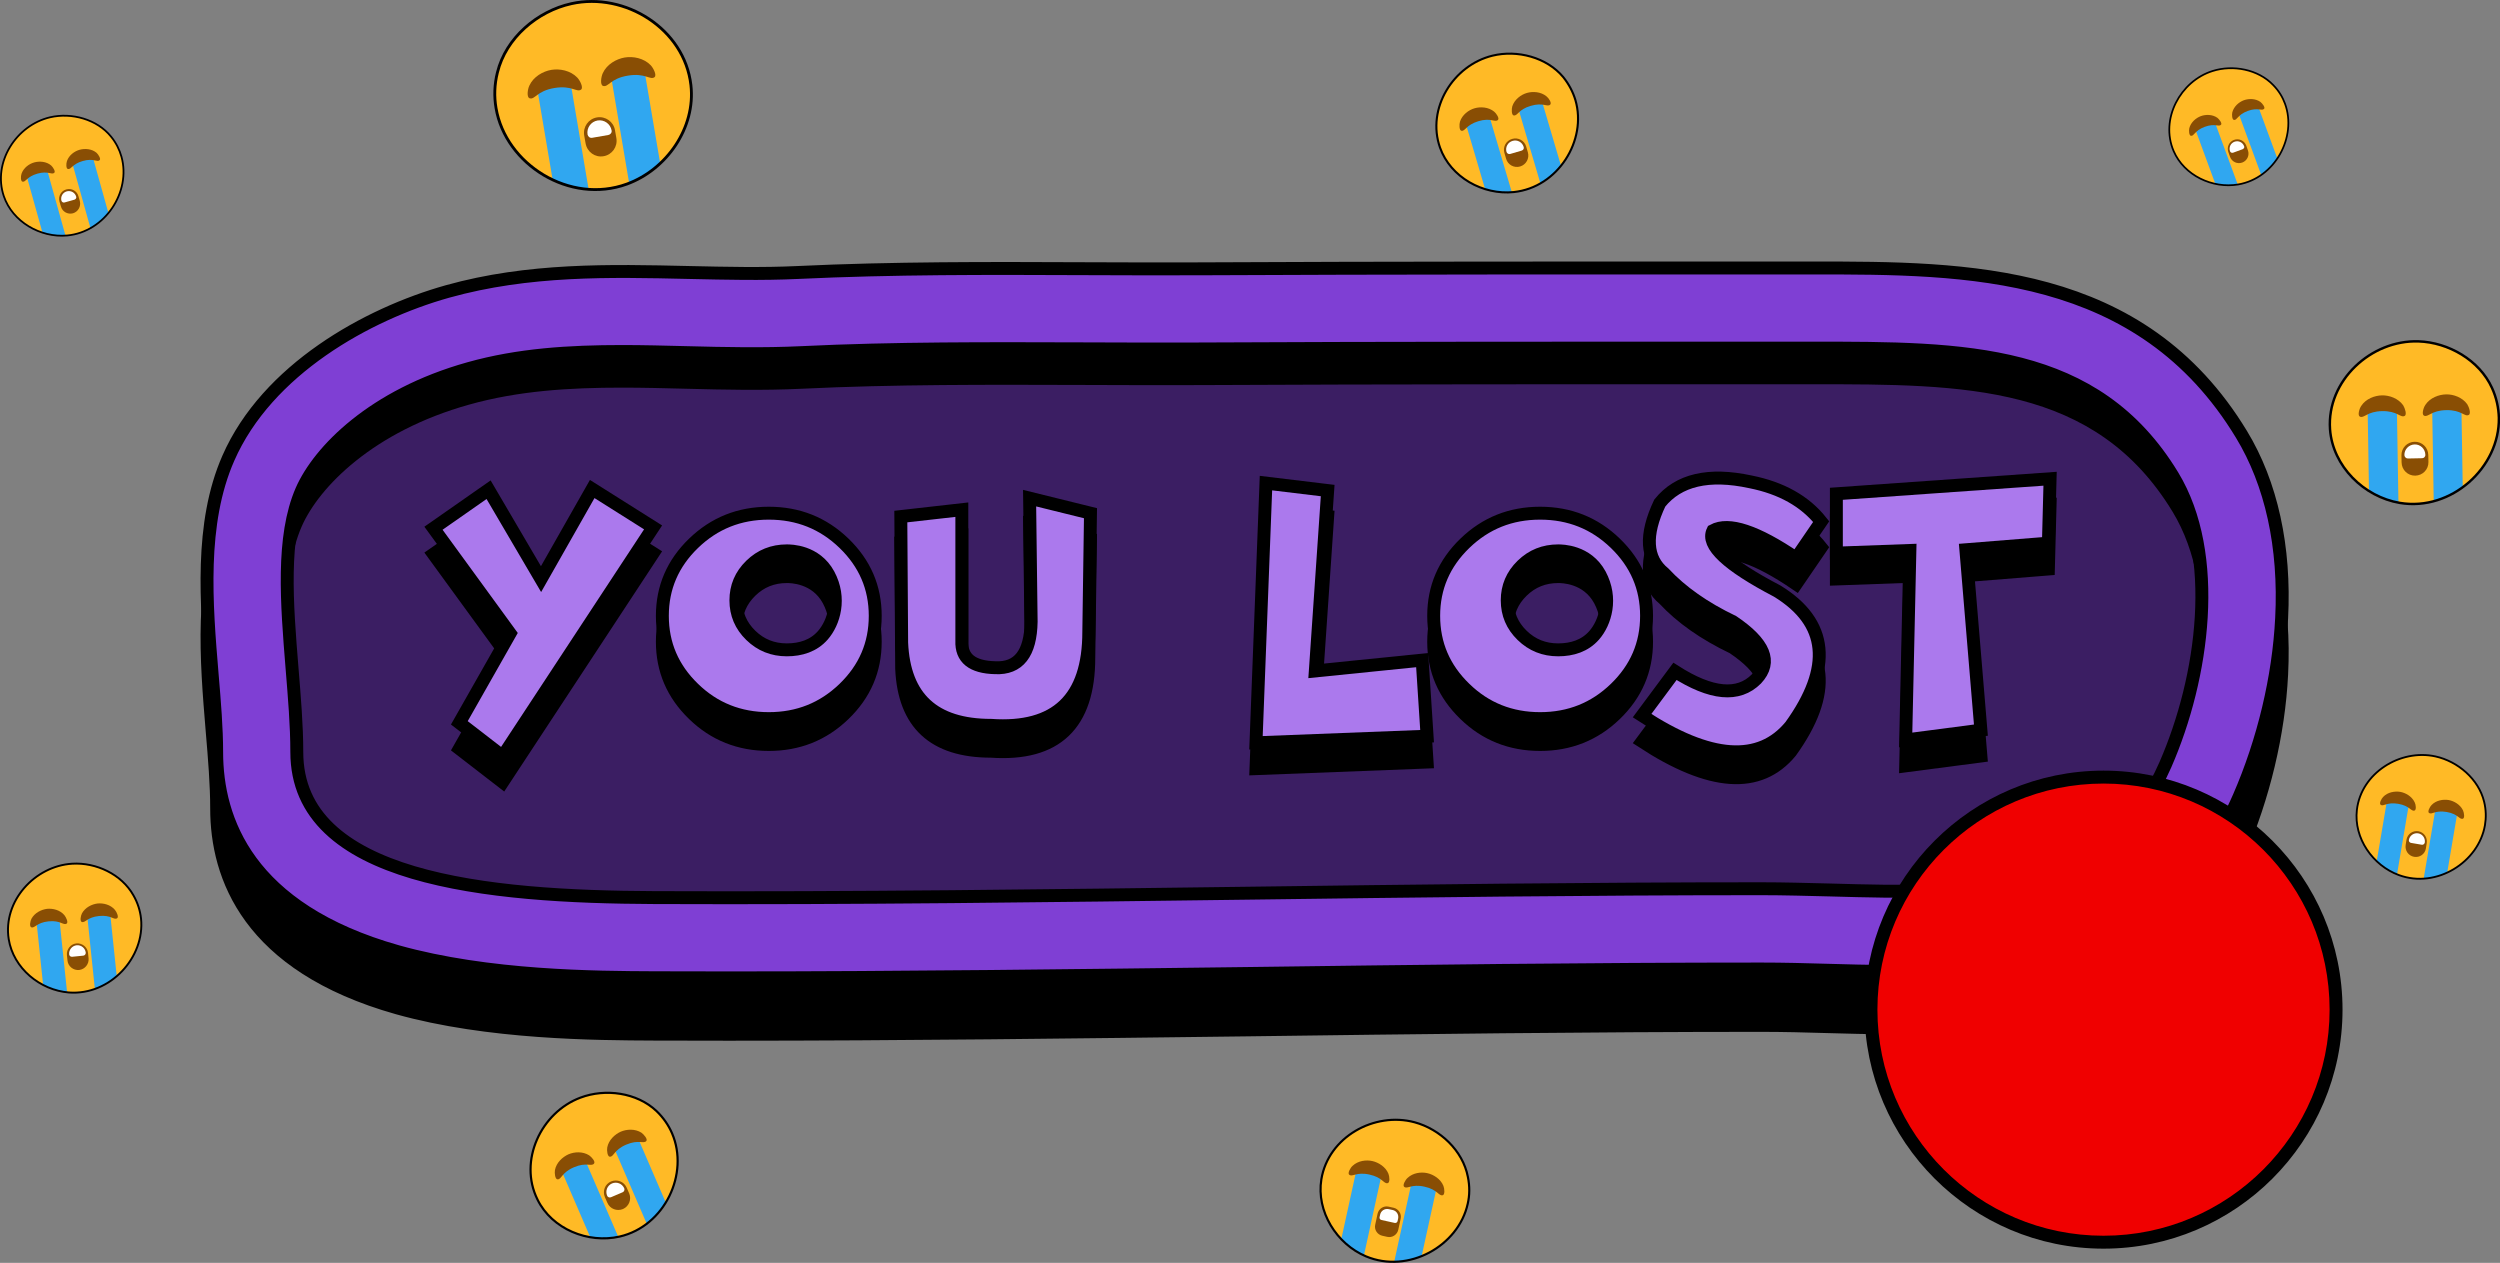 <?xml version="1.0" encoding="utf-8"?>
<!-- Generator: Adobe Illustrator 28.0.0, SVG Export Plug-In . SVG Version: 6.00 Build 0)  -->
<svg version="1.1" id="Layer_1" xmlns="http://www.w3.org/2000/svg" xmlns:xlink="http://www.w3.org/1999/xlink" x="0px" y="0px"
	 viewBox="0 0 1778.1 898.2" style="enable-background:new 0 0 1778.1 898.2;" xml:space="preserve">
<rect x="0" y="0" width="1778.1" height="898.2" fill="#808080" stroke="none"/>
<style type="text/css">
	.st0{stroke:#000000;stroke-width:9.189;stroke-miterlimit:10;}
	.st1{fill:#3B1E63;}
	.st2{fill:#AB79ED;stroke:#000000;stroke-width:9.189;stroke-miterlimit:10;}
	.st3{fill:#7F3FD4;stroke:#000000;stroke-width:9.189;stroke-miterlimit:10;}
	.st4{fill:#FFBA26;}
	.st5{fill:#894E04;}
	.st6{fill:#FFFFFF;}
	.st7{clip-path:url(#SVGID_00000116958301910251382930000015880166854841721532_);}
	.st8{fill:#30A7F0;}
	.st9{fill:none;stroke:#000000;stroke-width:1.333;stroke-miterlimit:10;}
	.st10{clip-path:url(#SVGID_00000003087098687389600830000005597485992099202177_);}
	.st11{fill:none;stroke:#000000;stroke-width:2.027;stroke-miterlimit:10;}
	.st12{clip-path:url(#SVGID_00000160906812917029803630000012353119653825832623_);}
	.st13{fill:none;stroke:#000000;stroke-width:1.483;stroke-miterlimit:10;}
	.st14{clip-path:url(#SVGID_00000054961820626838293580000001962230221267757454_);}
	.st15{fill:none;stroke:#000000;stroke-width:1.249;stroke-miterlimit:10;}
	.st16{clip-path:url(#SVGID_00000019653124064060420130000013194302657739616134_);}
	.st17{fill:none;stroke:#000000;stroke-width:1.532;stroke-miterlimit:10;}
	.st18{clip-path:url(#SVGID_00000171703149411527309040000015782802300204050354_);}
	.st19{fill:none;stroke:#000000;stroke-width:1.55;stroke-miterlimit:10;}
	.st20{clip-path:url(#SVGID_00000060740585618852434870000002459294574392763827_);}
	.st21{fill:none;stroke:#000000;stroke-width:1.747;stroke-miterlimit:10;}
	.st22{clip-path:url(#SVGID_00000068657776482142475570000005283001172013578642_);}
	.st23{fill:none;stroke:#000000;stroke-width:1.383;stroke-miterlimit:10;}
	.st24{clip-path:url(#SVGID_00000112623915371418666470000011949352176720317844_);}
	.st25{fill:none;stroke:#000000;stroke-width:1.282;stroke-miterlimit:10;}
	.st26{fill:#F00000;}
</style>
<g>
	<g>
		<g>
			<path class="st0" d="M518.3,735.6c-17.8,0-35.5,0-53.2-0.1c-41.2-0.2-117.9-0.5-182.4-18.6c-106.3-30-128.6-93.7-128.6-141.8
				c0-16.7-1.5-35.4-3.2-55.2c-4.2-50.4-8.9-107.5,11.5-153.9C190,303,261,263.5,318.3,247.4c57.6-16.1,115.5-14.8,171.5-13.5
				c26.9,0.6,52.3,1.2,77.7,0c67.5-3.2,136.1-3,202.5-2.7c26.8,0.1,54.6,0.2,81.8,0.1c137.9-0.7,278-0.6,413.6-0.6h24.4
				c109.1,0,232.7,0.1,304.4,118.3c21.3,35,31.2,80.2,28.6,130.7c-2.1,42.1-12.9,87.3-30.3,127.2c-25.6,58.7-68.3,95.4-130.4,112.4
				l0,0c-51.1,14-107.2,12.4-161.5,10.9c-16.7-0.5-32.4-0.9-47.9-0.9c-122.1,0-246,1.6-365.9,3.2C766.2,734,642,735.6,518.3,735.6z
				 M442.5,290.1c-37.5,0-73.7,2.2-108.9,12.1c-68.2,19.1-106.7,58.6-119,86.6c-14.5,33.2-10.6,80.6-6.9,126.4
				c1.7,21,3.4,40.8,3.4,59.8c0,90.8,135.9,103,254.2,103.5c140.6,0.6,283-1.3,420.6-3.1c120.1-1.6,244.2-3.2,366.7-3.2
				c16.3,0,33.2,0.5,49.5,0.9c50.1,1.4,102,2.8,144.9-8.9c45-12.3,74.6-37.8,93.1-80.2c27.1-62,39.2-149.5,5.2-205.5
				c-55.1-90.8-148.1-90.8-255.7-90.8h-24.4c-135.5,0-275.6-0.1-413.3,0.6c-27.4,0.1-55.3,0-82.2-0.1c-65.7-0.2-133.6-0.5-199.6,2.7
				c-27.4,1.3-55,0.7-81.7,0C472.9,290.5,457.6,290.1,442.5,290.1z"/>
		</g>
		<g>
			<path d="M442.5,250c-37.5,0-73.7,2.2-108.9,12.1c-68.2,19.1-106.7,58.6-119,86.6c-14.5,33.2-10.6,80.6-6.9,126.4
				c1.7,21,3.4,40.8,3.4,59.8c0,90.8,135.9,103,254.2,103.5c140.6,0.6,283-1.3,420.6-3.1c120.1-1.6,244.2-3.2,366.7-3.2
				c16.3,0,33.2,0.5,49.5,0.9c50.1,1.4,102,2.8,144.9-8.9c45-12.3,74.6-37.8,93.1-80.2c27.1-62,39.2-149.5,5.2-205.5
				c-55.1-90.8-148.1-90.8-255.7-90.8h-24.4c-135.5,0-275.6-0.1-413.3,0.6c-27.4,0.1-55.3,0-82.2-0.1c-65.7-0.2-133.6-0.5-199.6,2.7
				c-27.4,1.3-55,0.7-81.7,0C472.9,250.4,457.6,250,442.5,250z"/>
		</g>
		<g>
			<path class="st1" d="M442.5,275.7c-37.5,0-73.7,2.2-108.9,12.1c-68.2,19.1-106.7,58.6-119,86.6c-14.5,33.2-10.6,80.6-6.9,126.4
				c1.7,21,3.4,40.8,3.4,59.8c0,90.8,135.9,103,254.2,103.5c140.6,0.6,283-1.3,420.6-3.1c120.1-1.6,244.2-3.2,366.7-3.2
				c16.3,0,33.2,0.5,49.5,0.9c50.1,1.4,102,2.8,144.9-8.9c45-12.3,74.6-37.8,93.1-80.2c27.1-62,39.2-149.5,5.2-205.5
				c-55.1-90.8-148.1-90.8-255.7-90.8h-24.4c-135.5,0-275.6-0.1-413.3,0.6c-27.4,0.1-55.3,0-82.2-0.1c-65.7-0.2-133.6-0.5-199.6,2.7
				c-27.4,1.3-55,0.7-81.7,0C472.9,276.1,457.6,275.7,442.5,275.7z"/>
		</g>
		<g>
			<path class="st0" d="M357.5,556.3l-30.8-23.8l36.1-63.6l-54.5-74.8l39.2-27.4l37.3,63.6l36.4-64.1l43.3,27.3L357.5,556.3z"/>
			<path class="st0" d="M600.3,404.8c14.8,14.3,22.2,31.5,22.2,51.6c0,20.2-7.4,37.4-22.2,51.7s-32.6,21.4-53.5,21.4
				s-38.8-7.1-53.5-21.4c-14.8-14.3-22.2-31.5-22.2-51.7c0-20.1,7.4-37.3,22.2-51.6c14.8-14.3,32.6-21.4,53.5-21.4
				S585.5,390.5,600.3,404.8z M559.6,410.1c-10,0-18.5,3.4-25.6,10.3s-10.6,15.2-10.6,24.9c0,9.7,3.5,18,10.6,24.9
				s15.6,10.3,25.6,10.3s19.1-2.9,25.6-10.3c8-9.1,13.2-26.4,4.1-43.3C580.2,410.1,562.3,410.1,559.6,410.1z"/>
			<path class="st0" d="M1148.9,404.8c14.8,14.3,22.2,31.5,22.2,51.6c0,20.2-7.4,37.4-22.2,51.7c-14.8,14.3-32.6,21.4-53.5,21.4
				s-38.8-7.1-53.5-21.4c-14.8-14.3-22.2-31.5-22.2-51.7c0-20.1,7.4-37.3,22.2-51.6c14.8-14.3,32.6-21.4,53.5-21.4
				S1134.1,390.5,1148.9,404.8z M1108.2,410.1c-10,0-18.5,3.4-25.6,10.3s-10.6,15.2-10.6,24.9c0,9.7,3.5,18,10.6,24.9
				s15.6,10.3,25.6,10.3s19.1-2.9,25.6-10.3c8-9.1,13.2-26.4,4.1-43.3C1128.8,410.1,1110.8,410.1,1108.2,410.1z"/>
			<path class="st0" d="M640.7,385.8l43.4-4.9v93.3c-0.5,12.4,7.4,18.7,23.7,19.1c16.7,0.8,25.2-10.1,25.6-32.7l-1.1-87.9l43.3,10.7
				l-1.2,84.4c0,47.5-23.2,69.7-69.5,66.5c-40.7,0-61.9-19.6-63.6-58.8L640.7,385.8z"/>
			<path class="st0" d="M900.4,362l43.9,5.3l-8.8,128.3l76-7.7l3.5,54.1l-121.7,4.7L900.4,362z"/>
			<path class="st0" d="M1167.9,527.4l23.4-31.5c25.8,16.5,45.1,18.3,57.9,5.4c11.4-12.1,5.8-25.6-16.6-40.7
				c-20.5-9.8-36.8-21.3-49.1-34.5c-12.8-10.5-13.8-27.1-3-49.9c13.3-16.5,34.8-21.5,64.5-15.1c22,4.4,38.8,13.8,50.3,28.3l-17.8,26
				c-28.2-19.2-48-25.7-59.2-19.6c-5,10.2,10.3,24.5,45.7,43c36.4,22.3,39.6,54.2,9.6,95.9C1251.5,561.5,1216.3,559.1,1167.9,527.4z
				"/>
			<path class="st0" d="M1306.1,411.8v-42.2l152-10.7l-1.2,45.8l-58.7,4.7l10.7,128.3l-53.5,7l3-134.8L1306.1,411.8z"/>
		</g>
		<g>
			<path class="st2" d="M357.5,537.9l-30.8-23.8l36.1-63.6l-54.5-74.8l39.2-27.4l37.3,63.6l36.4-64.1l43.3,27.3L357.5,537.9z"/>
			<path class="st2" d="M600.3,386.4c14.8,14.3,22.2,31.5,22.2,51.6c0,20.2-7.4,37.4-22.2,51.7c-14.8,14.3-32.6,21.4-53.5,21.4
				s-38.8-7.1-53.5-21.4c-14.8-14.3-22.2-31.5-22.2-51.7c0-20.1,7.4-37.3,22.2-51.6c14.8-14.3,32.6-21.4,53.5-21.4
				S585.5,372.1,600.3,386.4z M559.6,391.8c-10,0-18.5,3.4-25.6,10.3s-10.6,15.2-10.6,24.9c0,9.7,3.5,18,10.6,24.9
				s15.6,10.3,25.6,10.3s19.1-2.9,25.6-10.3c8-9.1,13.2-26.4,4.1-43.3C580.2,391.8,562.3,391.8,559.6,391.8z"/>
			<path class="st2" d="M1148.9,386.4c14.8,14.3,22.2,31.5,22.2,51.6c0,20.2-7.4,37.4-22.2,51.7c-14.8,14.3-32.6,21.4-53.5,21.4
				s-38.8-7.1-53.5-21.4c-14.8-14.3-22.2-31.5-22.2-51.7c0-20.1,7.4-37.3,22.2-51.6c14.8-14.3,32.6-21.4,53.5-21.4
				S1134.1,372.1,1148.9,386.4z M1108.2,391.8c-10,0-18.5,3.4-25.6,10.3S1072,417.3,1072,427c0,9.7,3.5,18,10.6,24.9
				s15.6,10.3,25.6,10.3s19.1-2.9,25.6-10.3c8-9.1,13.2-26.4,4.1-43.3C1128.8,391.8,1110.8,391.8,1108.2,391.8z"/>
			<path class="st2" d="M640.7,367.4l43.4-4.9v93.3c-0.5,12.4,7.4,18.7,23.7,19.1c16.7,0.8,25.2-10.1,25.6-32.7l-1.1-87.9l43.3,10.7
				l-1.2,84.4c0,47.5-23.2,69.7-69.5,66.5c-40.7,0-61.9-19.6-63.6-58.8L640.7,367.4z"/>
			<path class="st2" d="M900.4,343.6l43.9,5.3l-8.8,128.3l76-7.7l3.5,54.1l-121.7,4.7L900.4,343.6z"/>
			<path class="st2" d="M1167.9,509l23.4-31.5c25.8,16.5,45.1,18.3,57.9,5.4c11.4-12.1,5.8-25.6-16.6-40.7
				c-20.5-9.8-36.8-21.3-49.1-34.5c-12.8-10.5-13.8-27.1-3-49.9c13.3-16.5,34.8-21.5,64.5-15.1c22,4.4,38.8,13.8,50.3,28.3l-17.8,26
				c-28.2-19.2-48-25.7-59.2-19.6c-5,10.2,10.3,24.5,45.7,43c36.4,22.3,39.6,54.2,9.6,95.9C1251.5,543.1,1216.3,540.7,1167.9,509z"
				/>
			<path class="st2" d="M1306.1,393.4v-42.2l152-10.7l-1.2,45.8l-58.7,4.7l10.7,128.3l-53.5,7l3-134.8L1306.1,393.4z"/>
		</g>
		<g>
			<path class="st3" d="M518.3,695.5c-17.8,0-35.5,0-53.2-0.1c-41.2-0.2-117.9-0.5-182.4-18.6c-106.3-30-128.6-93.7-128.6-141.8
				c0-16.7-1.5-35.4-3.2-55.2c-4.2-50.4-8.9-107.5,11.5-153.9c27.6-63,98.6-102.5,155.9-118.6c57.6-16.1,115.5-14.8,171.5-13.5
				c26.9,0.6,52.3,1.2,77.7,0c67.5-3.2,136.1-3,202.5-2.7c26.8,0.1,54.6,0.2,81.8,0.1c137.9-0.7,278-0.6,413.6-0.6h24.4
				c109.1,0,232.7,0.1,304.4,118.3c21.3,35,31.2,80.2,28.6,130.7c-2.1,42.1-12.9,87.3-30.3,127.2c-25.6,58.7-68.3,95.4-130.4,112.4
				l0,0c-51.1,14-107.2,12.4-161.5,10.9c-16.7-0.5-32.4-0.9-47.9-0.9c-122.1,0-246,1.6-365.9,3.2C766.2,693.9,642,695.5,518.3,695.5
				z M442.5,250c-37.5,0-73.7,2.2-108.9,12.1c-68.2,19.1-106.7,58.6-119,86.6c-14.5,33.2-10.6,80.6-6.9,126.4
				c1.7,21,3.4,40.8,3.4,59.8c0,90.8,135.9,103,254.2,103.5c140.6,0.6,283-1.3,420.6-3.1c120.1-1.6,244.2-3.2,366.7-3.2
				c16.3,0,33.2,0.5,49.5,0.9c50.1,1.4,102,2.8,144.9-8.9c45-12.3,74.6-37.8,93.1-80.2c27.1-62,39.2-149.5,5.2-205.5
				c-55.1-90.8-148.1-90.8-255.7-90.8h-24.4c-135.5,0-275.6-0.1-413.3,0.6c-27.4,0.1-55.3,0-82.2-0.1c-65.7-0.2-133.6-0.5-199.6,2.7
				c-27.4,1.3-55,0.7-81.7,0C472.9,250.4,457.6,250,442.5,250z"/>
		</g>
	</g>
	<g>
		<path class="st4" d="M1767.4,586.9c-4.5,26.4-34.5,45.3-61.2,35.5c-18.6-6.8-32.2-26.3-29.9-46.3c3-26.3,30.8-43.6,55.9-38.1
			c15.9,3.5,30.7,16.1,34.6,32.2C1768.2,575.9,1768.3,581.6,1767.4,586.9z"/>
		<path class="st5" d="M1717,609.4L1717,609.4c-4-0.7-6.6-4.4-6-8.4l0.6-3.8c0.7-4,4.4-6.6,8.4-6l0,0c4,0.7,6.6,4.4,6,8.4l-0.6,3.8
			C1724.8,607.4,1721,610.1,1717,609.4z"/>
		<path class="st6" d="M1722.4,600.8l-7.6-1.3c-1-0.2-1.7-1.1-1.5-2.1l0,0c0.5-3.1,3.5-5.2,6.6-4.7l0,0c3.1,0.5,5.2,3.5,4.7,6.6l0,0
			C1724.4,600.3,1723.4,601,1722.4,600.8z"/>
		<g>
			<g>
				<defs>
					<path id="SVGID_1_" d="M1767.4,586.9c-4.5,26.4-34.5,45.3-61.2,35.5c-18.6-6.8-32.2-26.3-29.9-46.3c3-26.3,30.8-43.6,55.9-38.1
						c15.9,3.5,30.7,16.1,34.6,32.2C1768.2,575.9,1768.3,581.6,1767.4,586.9z"/>
				</defs>
				<clipPath id="SVGID_00000075840750580397230950000006426913483375889028_">
					<use xlink:href="#SVGID_1_"  style="overflow:visible;"/>
				</clipPath>
				<g style="clip-path:url(#SVGID_00000075840750580397230950000006426913483375889028_);">
					
						<rect x="1674" y="588.6" transform="matrix(0.167 -0.986 0.986 0.167 828.9 2174.233)" class="st8" width="54.6" height="15.8"/>
					
						<rect x="1708.5" y="594.5" transform="matrix(0.167 -0.986 0.986 0.167 851.813 2213.149)" class="st8" width="54.6" height="15.8"/>
					<g>
						<path class="st5" d="M1717.3,576.5c-2.5,0.8-3.3-3.4-11.6-4.8c-8.2-1.4-10.5,2.2-12.5,0.7c-1.2-0.9,0.5-4.3,1.8-5.6
							c3.2-3.4,8.2-4.2,12.1-3.6c3.9,0.7,8.3,3.2,10.3,7.4C1718.3,572.3,1718.7,576.1,1717.3,576.5z"/>
					</g>
					<g>
						<path class="st5" d="M1751.7,582.3c-2.5,0.8-3.3-3.4-11.6-4.8s-10.5,2.2-12.5,0.7c-1.2-0.9,0.5-4.3,1.8-5.6
							c3.2-3.4,8.2-4.2,12.1-3.6c3.9,0.7,8.3,3.2,10.3,7.4C1752.6,578.2,1753.1,581.9,1751.7,582.3z"/>
					</g>
				</g>
			</g>
		</g>
		<path class="st9" d="M1767.4,586.9c-4.5,26.4-34.5,45.3-61.2,35.5c-18.6-6.8-32.2-26.3-29.9-46.3c3-26.3,30.8-43.6,55.9-38.1
			c15.9,3.5,30.7,16.1,34.6,32.2C1768.2,575.9,1768.3,581.6,1767.4,586.9z"/>
	</g>
	<g>
		<path class="st4" d="M352.8,76.9c6.8,40.1,52.5,68.8,93.1,54c28.2-10.3,49-40,45.5-70.4c-4.6-40-46.8-66.3-85-57.9
			c-24.2,5.3-46.6,24.4-52.6,48.9C351.6,60.2,351.4,68.8,352.8,76.9z"/>
		<path class="st5" d="M429.3,111.1L429.3,111.1c6-1,10.1-6.7,9.1-12.8l-1-5.7c-1-6-6.7-10.1-12.8-9.1l0,0c-6,1-10.1,6.7-9.1,12.8
			l1,5.7C417.6,108.1,423.3,112.2,429.3,111.1z"/>
		<path class="st6" d="M421.2,98l11.5-2c1.5-0.3,2.6-1.7,2.3-3.2l0,0c-0.8-4.7-5.3-7.9-10-7.1l0,0c-4.7,0.8-7.9,5.3-7.1,10l0,0
			C418.2,97.2,419.6,98.3,421.2,98z"/>
		<g>
			<g>
				<defs>
					<path id="SVGID_00000114037189503257047420000002245846463570295959_" d="M352.8,76.9c6.8,40.1,52.5,68.8,93.1,54
						c28.2-10.3,49-40,45.5-70.4c-4.6-40-46.8-66.3-85-57.9c-24.2,5.3-46.6,24.4-52.6,48.9C351.6,60.2,351.4,68.8,352.8,76.9z"/>
				</defs>
				<clipPath id="SVGID_00000051356122760084899600000014789692328422050999_">
					<use xlink:href="#SVGID_00000114037189503257047420000002245846463570295959_"  style="overflow:visible;"/>
				</clipPath>
				<g style="clip-path:url(#SVGID_00000051356122760084899600000014789692328422050999_);">
					
						<rect x="441.1" y="50.1" transform="matrix(0.986 -0.167 0.167 0.986 -8.943 77.008)" class="st8" width="24.1" height="83.1"/>
					
						<rect x="388.6" y="59" transform="matrix(0.986 -0.167 0.167 0.986 -11.165 68.365)" class="st8" width="24.1" height="83.1"/>
					<g>
						<path class="st5" d="M428.9,61.1c3.8,1.2,5-5.2,17.6-7.3c12.5-2.1,15.9,3.4,19,1.1c1.8-1.4-0.8-6.5-2.7-8.5
							c-4.9-5.1-12.5-6.5-18.5-5.5c-5.9,1-12.7,4.8-15.6,11.2C427.5,54.7,426.7,60.4,428.9,61.1z"/>
					</g>
					<g>
						<path class="st5" d="M376.7,69.9c3.8,1.2,5-5.2,17.6-7.3c12.5-2.1,15.9,3.4,19,1.1c1.8-1.4-0.8-6.5-2.7-8.5
							c-4.9-5.1-12.5-6.5-18.5-5.5c-5.9,1-12.7,4.8-15.6,11.2C375.2,63.6,374.5,69.3,376.7,69.9z"/>
					</g>
				</g>
			</g>
		</g>
		<path class="st11" d="M352.8,76.9c6.8,40.1,52.5,68.8,93.1,54c28.2-10.3,49-40,45.5-70.4c-4.6-40-46.8-66.3-85-57.9
			c-24.2,5.3-46.6,24.4-52.6,48.9C351.6,60.2,351.4,68.8,352.8,76.9z"/>
	</g>
	<g>
		<path class="st4" d="M1120.5,71.2c8.4,28.6-12.4,62.1-43.8,65.4c-21.9,2.3-45-10.5-52.5-31.6c-9.8-27.8,9.4-58.6,37.3-65.4
			c17.6-4.3,38.5,1.1,50.3,15.2C1115.9,59.9,1118.8,65.5,1120.5,71.2z"/>
		<path class="st5" d="M1081.2,118.4L1081.2,118.4c-4.3,1.3-8.8-1.2-10-5.5l-1.2-4.1c-1.3-4.3,1.2-8.8,5.5-10l0,0
			c4.3-1.3,8.8,1.2,10,5.5l1.2,4.1C1087.9,112.6,1085.5,117.1,1081.2,118.4z"/>
		<path class="st6" d="M1082.3,107.1l-8.2,2.4c-1.1,0.3-2.2-0.3-2.6-1.4l0,0c-1-3.4,0.9-6.9,4.3-7.9l0,0c3.4-1,6.9,0.9,7.9,4.3l0,0
			C1084.1,105.6,1083.4,106.8,1082.3,107.1z"/>
		<g>
			<g>
				<defs>
					<path id="SVGID_00000124159490314291353610000018187353273139789475_" d="M1120.5,71.2c8.4,28.6-12.4,62.1-43.8,65.4
						c-21.9,2.3-45-10.5-52.5-31.6c-9.8-27.8,9.4-58.6,37.3-65.4c17.6-4.3,38.5,1.1,50.3,15.2C1115.9,59.9,1118.8,65.5,1120.5,71.2z
						"/>
				</defs>
				<clipPath id="SVGID_00000181076399430843235950000005806853071302968732_">
					<use xlink:href="#SVGID_00000124159490314291353610000018187353273139789475_"  style="overflow:visible;"/>
				</clipPath>
				<g style="clip-path:url(#SVGID_00000181076399430843235950000005806853071302968732_);">
					
						<rect x="1050.5" y="82.8" transform="matrix(0.959 -0.283 0.283 0.959 11.281 304.524)" class="st8" width="17.6" height="60.8"/>
					
						<rect x="1087.8" y="71.8" transform="matrix(0.959 -0.283 0.283 0.959 15.918 314.637)" class="st8" width="17.6" height="60.8"/>
					<g>
						<path class="st5" d="M1065.4,85.3c-2.1,2-5-1.8-13.9,0.9s-9.3,7.3-12.1,6.8c-1.6-0.3-1.6-4.5-1-6.5c1.6-4.9,6.2-8.3,10.4-9.5
							c4.2-1.2,9.9-0.9,13.9,2.4C1064.3,80.7,1066.6,84.2,1065.4,85.3z"/>
					</g>
					<g>
						<path class="st5" d="M1102.6,74.4c-2.1,2-5-1.8-13.9,0.9c-8.9,2.6-9.3,7.3-12.1,6.8c-1.6-0.3-1.6-4.5-1-6.5
							c1.6-4.9,6.2-8.3,10.4-9.5c4.2-1.2,9.9-0.9,13.9,2.4C1101.5,69.7,1103.8,73.2,1102.6,74.4z"/>
					</g>
				</g>
			</g>
		</g>
		<path class="st13" d="M1120.5,71.2c8.4,28.6-12.4,62.1-43.8,65.4c-21.9,2.3-45-10.5-52.5-31.6c-9.8-27.8,9.4-58.6,37.3-65.4
			c17.6-4.3,38.5,1.1,50.3,15.2C1115.9,59.9,1118.8,65.5,1120.5,71.2z"/>
	</g>
	<g>
		<path class="st4" d="M1625.2,73.8c8.6,23.5-7,52.9-33.3,57.4c-18.3,3.1-38.4-6.4-45.9-23.7c-9.8-22.8,4.7-49.8,27.7-57
			c14.5-4.6,32.4-1.2,43.1,10C1620.8,64.6,1623.5,69.1,1625.2,73.8z"/>
		<path class="st5" d="M1594.8,115.6L1594.8,115.6c-3.5,1.3-7.4-0.5-8.7-4l-1.2-3.4c-1.3-3.5,0.5-7.4,4-8.7l0,0
			c3.5-1.3,7.4,0.5,8.7,4l1.2,3.4C1600.1,110.4,1598.3,114.3,1594.8,115.6z"/>
		<path class="st6" d="M1595.1,106.1l-6.8,2.5c-0.9,0.3-1.9-0.1-2.2-1l0,0c-1-2.8,0.4-5.8,3.2-6.8l0,0c2.8-1,5.8,0.4,6.8,3.2l0,0
			C1596.5,104.7,1596,105.7,1595.1,106.1z"/>
		<g>
			<g>
				<defs>
					<path id="SVGID_00000055695321241019257780000017753058638951780229_" d="M1625.2,73.8c8.6,23.5-7,52.9-33.3,57.4
						c-18.3,3.1-38.4-6.4-45.9-23.7c-9.8-22.8,4.7-49.8,27.7-57c14.5-4.6,32.4-1.2,43.1,10C1620.8,64.6,1623.5,69.1,1625.2,73.8z"/>
				</defs>
				<clipPath id="SVGID_00000173153453561174079060000008183341464685299640_">
					<use xlink:href="#SVGID_00000055695321241019257780000017753058638951780229_"  style="overflow:visible;"/>
				</clipPath>
				<g style="clip-path:url(#SVGID_00000173153453561174079060000008183341464685299640_);">
					
						<rect x="1568.7" y="86.8" transform="matrix(0.939 -0.345 0.345 0.939 57.794 549.973)" class="st8" width="14.8" height="51.2"/>
					
						<rect x="1599.5" y="75.5" transform="matrix(0.939 -0.345 0.345 0.939 63.576 559.894)" class="st8" width="14.8" height="51.2"/>
					<g>
						<path class="st5" d="M1579.7,88.7c-1.7,1.8-4.3-1.2-11.6,1.5c-7.3,2.7-7.5,6.7-9.8,6.4c-1.4-0.2-1.6-3.7-1.2-5.4
							c1.1-4.2,4.7-7.3,8.2-8.6c3.5-1.3,8.3-1.3,11.8,1.2C1578.5,84.9,1580.6,87.7,1579.7,88.7z"/>
					</g>
					<g>
						<path class="st5" d="M1610.3,77.4c-1.7,1.8-4.3-1.2-11.6,1.5c-7.3,2.7-7.5,6.7-9.8,6.4c-1.4-0.2-1.6-3.7-1.2-5.4
							c1.1-4.2,4.7-7.3,8.2-8.6c3.5-1.3,8.3-1.3,11.8,1.2C1609.1,73.6,1611.3,76.4,1610.3,77.4z"/>
					</g>
				</g>
			</g>
		</g>
		<path class="st15" d="M1625.2,73.8c8.6,23.5-7,52.9-33.3,57.4c-18.3,3.1-38.4-6.4-45.9-23.7c-9.8-22.8,4.7-49.8,27.7-57
			c14.5-4.6,32.4-1.2,43.1,10C1620.8,64.6,1623.5,69.1,1625.2,73.8z"/>
	</g>
	<g>
		<path class="st4" d="M1043.9,856.2c-6.6,30-42.2,50-72.3,37.4c-21-8.8-35.5-32-31.8-54.8c4.9-30.1,37.7-48.3,66.3-40.6
			c18.1,4.9,34.3,20.1,37.9,38.8C1045.4,843.7,1045.3,850.2,1043.9,856.2z"/>
		<path class="st5" d="M986.7,879.7l-3.6-0.8c-3.5-0.8-5.8-4.3-5-7.8l1.7-7.9c0.8-3.5,4.3-5.8,7.8-5l3.6,0.8c3.5,0.8,5.8,4.3,5,7.8
			l-1.7,7.9C993.7,878.2,990.2,880.5,986.7,879.7z"/>
		<path class="st6" d="M992,869.8l-9.5-2.1c-0.9-0.2-1.5-1.1-1.3-2l0.4-1.8c0.6-2.8,3.3-4.5,6.1-3.9l2.8,0.6
			c2.8,0.6,4.5,3.3,3.9,6.1l-0.4,1.8C993.8,869.4,992.9,870,992,869.8z"/>
		<g>
			<g>
				<defs>
					<path id="SVGID_00000098901348029090361300000014446338381976390289_" d="M1043.9,856.2c-6.6,30-42.2,50-72.3,37.4
						c-21-8.8-35.5-32-31.8-54.8c4.9-30.1,37.7-48.3,66.3-40.6c18.1,4.9,34.3,20.1,37.9,38.8
						C1045.4,843.7,1045.3,850.2,1043.9,856.2z"/>
				</defs>
				<clipPath id="SVGID_00000108283418830909031810000008509366403500916902_">
					<use xlink:href="#SVGID_00000098901348029090361300000014446338381976390289_"  style="overflow:visible;"/>
				</clipPath>
				<g style="clip-path:url(#SVGID_00000108283418830909031810000008509366403500916902_);">
					
						<rect x="936.1" y="854.6" transform="matrix(0.214 -0.977 0.977 0.214 -83.578 1623.448)" class="st8" width="62.8" height="18.2"/>
					
						<rect x="975.5" y="863.2" transform="matrix(0.214 -0.977 0.977 0.214 -61.105 1668.594)" class="st8" width="62.8" height="18.2"/>
					<g>
						<path class="st5" d="M987,841.5c-2.9,0.7-3.6-4.1-13-6.1c-9.4-2.1-12.1,2-14.4,0.1c-1.3-1.1,0.8-4.9,2.4-6.3
							c3.9-3.7,9.7-4.4,14.1-3.4c4.4,1,9.4,4.1,11.4,9C988.3,836.8,988.7,841.1,987,841.5z"/>
					</g>
					<g>
						<path class="st5" d="M1026.1,850.1c-2.9,0.7-3.6-4.1-13-6.1c-9.4-2.1-12.1,2-14.4,0.1c-1.3-1.1,0.8-4.9,2.4-6.3
							c3.9-3.7,9.7-4.4,14.1-3.4c4.4,1,9.4,4.1,11.4,9C1027.4,845.4,1027.8,849.7,1026.1,850.1z"/>
					</g>
				</g>
			</g>
		</g>
		<path class="st17" d="M1043.9,856.2c-6.6,30-42.2,50-72.3,37.4c-21-8.8-35.5-32-31.8-54.8c4.9-30.1,37.7-48.3,66.3-40.6
			c18.1,4.9,34.3,20.1,37.9,38.8C1045.4,843.7,1045.3,850.2,1043.9,856.2z"/>
	</g>
	<g>
		<path class="st4" d="M478,806.1c12.3,28.6-5.1,66-37.3,73.4c-22.4,5.1-48.1-5.3-58.4-26.3c-13.7-27.6,2.5-62,30.5-72.5
			c17.7-6.7,40.1-3.7,54.1,9.5C471.8,794.9,475.5,800.3,478,806.1z"/>
		<path class="st5" d="M443.1,859.9L443.1,859.9c-4.3,1.8-9.3-0.1-11.1-4.4l-1.8-4.1c-1.8-4.3,0.1-9.3,4.4-11.1l0,0
			c4.3-1.8,9.3,0.1,11.1,4.4l1.8,4.1C449.3,853,447.4,858,443.1,859.9z"/>
		<path class="st6" d="M442.8,848l-8.2,3.5c-1.1,0.5-2.4,0-2.8-1.1l0,0c-1.4-3.4,0.1-7.2,3.5-8.7l0,0c3.4-1.4,7.2,0.1,8.7,3.5l0,0
			C444.4,846.3,443.9,847.6,442.8,848z"/>
		<g>
			<g>
				<defs>
					<path id="SVGID_00000065043630918266946590000010807657141869075872_" d="M478,806.1c12.3,28.6-5.1,66-37.3,73.4
						c-22.4,5.1-48.1-5.3-58.4-26.3c-13.7-27.6,2.5-62,30.5-72.5c17.7-6.7,40.1-3.7,54.1,9.5C471.8,794.9,475.5,800.3,478,806.1z"/>
				</defs>
				<clipPath id="SVGID_00000106870211971768096480000003618326981809021615_">
					<use xlink:href="#SVGID_00000065043630918266946590000010807657141869075872_"  style="overflow:visible;"/>
				</clipPath>
				<g style="clip-path:url(#SVGID_00000106870211971768096480000003618326981809021615_);">
					
						<rect x="410.4" y="825.4" transform="matrix(0.918 -0.396 0.396 0.918 -304.878 235.909)" class="st8" width="18.4" height="63.5"/>
					
						<rect x="447.8" y="809.3" transform="matrix(0.918 -0.396 0.396 0.918 -295.456 249.391)" class="st8" width="18.4" height="63.5"/>
					<g>
						<path class="st5" d="M422.5,827.6c-1.9,2.3-5.4-1.2-14.3,2.6s-8.8,8.8-11.7,8.6c-1.7-0.1-2.2-4.5-1.8-6.6
							c1-5.3,5.4-9.3,9.6-11.2c4.2-1.8,10.1-2.2,14.7,0.7C420.8,822.9,423.7,826.2,422.5,827.6z"/>
					</g>
					<g>
						<path class="st5" d="M459.7,811.5c-1.9,2.3-5.4-1.2-14.3,2.6s-8.8,8.8-11.7,8.6c-1.7-0.1-2.2-4.5-1.8-6.6
							c1-5.3,5.4-9.3,9.6-11.2c4.2-1.8,10.1-2.2,14.7,0.7C458,806.9,460.8,810.2,459.7,811.5z"/>
					</g>
				</g>
			</g>
		</g>
		<path class="st19" d="M478,806.1c12.3,28.6-5.1,66-37.3,73.4c-22.4,5.1-48.1-5.3-58.4-26.3c-13.7-27.6,2.5-62,30.5-72.5
			c17.7-6.7,40.1-3.7,54.1,9.5C471.8,794.9,475.5,800.3,478,806.1z"/>
	</g>
	<g>
		<path class="st4" d="M1777.3,297.2c0.6,35.1-33.6,66.6-70.4,60.5c-25.6-4.3-47.8-26.1-49.7-52.4c-2.4-34.6,29.2-63.6,62.9-62.5
			c21.3,0.7,43.3,13.3,52.3,33.1C1775.6,282.9,1777.1,290.1,1777.3,297.2z"/>
		<path class="st5" d="M1717.8,338.3L1717.8,338.3c-5.3,0.1-9.6-4.1-9.7-9.4l-0.1-5c-0.1-5.3,4.1-9.6,9.4-9.7l0,0
			c5.3-0.1,9.6,4.1,9.7,9.4l0.1,5C1727.3,333.9,1723.1,338.2,1717.8,338.3z"/>
		<path class="st6" d="M1722.7,325.9l-10.1,0.2c-1.3,0-2.4-1-2.5-2.4l0,0c-0.1-4.1,3.2-7.5,7.3-7.6l0,0c4.1-0.1,7.5,3.2,7.6,7.3l0,0
			C1725.1,324.8,1724,325.9,1722.7,325.9z"/>
		<g>
			<g>
				<defs>
					<path id="SVGID_00000059295838942976418050000008560373409187549872_" d="M1777.3,297.2c0.6,35.1-33.6,66.6-70.4,60.5
						c-25.6-4.3-47.8-26.1-49.7-52.4c-2.4-34.6,29.2-63.6,62.9-62.5c21.3,0.7,43.3,13.3,52.3,33.1
						C1775.6,282.9,1777.1,290.1,1777.3,297.2z"/>
				</defs>
				<clipPath id="SVGID_00000070097375035074571330000000532680182585595778_">
					<use xlink:href="#SVGID_00000059295838942976418050000008560373409187549872_"  style="overflow:visible;"/>
				</clipPath>
				<g style="clip-path:url(#SVGID_00000070097375035074571330000000532680182585595778_);">
					
						<rect x="1684.3" y="289.7" transform="matrix(1 -1.648385e-02 1.648385e-02 1 -5.135 27.979)" class="st8" width="20.8" height="71.6"/>
					
						<rect x="1730.2" y="289" transform="matrix(1 -1.648385e-02 1.648385e-02 1 -5.118 28.735)" class="st8" width="20.8" height="71.6"/>
					<g>
						<path class="st5" d="M1710.3,295.8c-3,1.6-5.1-3.6-16-3.4s-12.9,5.4-15.9,3.9c-1.7-0.9-0.4-5.6,1-7.6
							c3.3-5.1,9.6-7.4,14.8-7.5c5.2-0.1,11.5,2.1,15,7C1710.5,290.3,1712,294.9,1710.3,295.8z"/>
					</g>
					<g>
						<path class="st5" d="M1755.9,295.1c-3,1.6-5.1-3.6-16-3.4s-12.9,5.4-15.9,3.9c-1.7-0.9-0.4-5.6,1-7.6
							c3.3-5.1,9.6-7.4,14.8-7.5c5.2-0.1,11.5,2.1,15,7C1756.1,289.5,1757.6,294.2,1755.9,295.1z"/>
					</g>
				</g>
			</g>
		</g>
		<path class="st21" d="M1777.3,297.2c0.6,35.1-33.6,66.6-70.4,60.5c-25.6-4.3-47.8-26.1-49.7-52.4c-2.4-34.6,29.2-63.6,62.9-62.5
			c21.3,0.7,43.3,13.3,52.3,33.1C1775.6,282.9,1777.1,290.1,1777.3,297.2z"/>
	</g>
	<g>
		<path class="st4" d="M100.3,653.3c2.9,27.6-21.9,54.8-51.3,52.6C28.5,704.3,9.5,688.6,6.2,668c-4.3-27.1,18.6-52.1,45.2-53.7
			c16.9-1,35.1,7.5,43.5,22.5C98,642.2,99.7,647.8,100.3,653.3z"/>
		<path class="st5" d="M56.3,689.9L56.3,689.9c-4.1,0.4-7.9-2.6-8.3-6.7l-0.4-3.9c-0.4-4.1,2.6-7.9,6.7-8.3l0,0
			c4.1-0.4,7.9,2.6,8.3,6.7l0.4,3.9C63.4,685.7,60.4,689.4,56.3,689.9z"/>
		<path class="st6" d="M59.2,679.7l-7.9,0.8c-1.1,0.1-2-0.7-2.1-1.7l0,0c-0.3-3.2,2-6.1,5.3-6.5l0,0c3.2-0.3,6.1,2,6.5,5.3l0,0
			C61,678.7,60.3,679.6,59.2,679.7z"/>
		<g>
			<g>
				<defs>
					<path id="SVGID_00000072985191040664723210000011892411348157187212_" d="M100.3,653.3c2.9,27.6-21.9,54.8-51.3,52.6
						C28.5,704.3,9.5,688.6,6.2,668c-4.3-27.1,18.6-52.1,45.2-53.7c16.9-1,35.1,7.5,43.5,22.5C98,642.2,99.7,647.8,100.3,653.3z"/>
				</defs>
				<clipPath id="SVGID_00000065055122638485660650000015174830987741747363_">
					<use xlink:href="#SVGID_00000072985191040664723210000011892411348157187212_"  style="overflow:visible;"/>
				</clipPath>
				<g style="clip-path:url(#SVGID_00000065055122638485660650000015174830987741747363_);">
					
						<rect x="28.8" y="653.1" transform="matrix(0.995 -0.104 0.104 0.995 -70.738 7.555)" class="st8" width="16.4" height="56.7"/>
					
						<rect x="64.9" y="649.3" transform="matrix(0.995 -0.104 0.104 0.995 -70.147 11.292)" class="st8" width="16.4" height="56.7"/>
					<g>
						<path class="st5" d="M47.4,656.9c-2.3,1.5-4.3-2.5-12.9-1.6s-9.8,5.2-12.3,4.2c-1.4-0.6-0.7-4.4,0.2-6.1c2.3-4.2,7-6.5,11.1-7
							c4.1-0.4,9.2,0.8,12.3,4.5C47.1,652.5,48.7,656.1,47.4,656.9z"/>
					</g>
					<g>
						<path class="st5" d="M83.3,653.1c-2.3,1.5-4.3-2.5-12.9-1.6s-9.8,5.2-12.3,4.2c-1.4-0.6-0.7-4.4,0.2-6.1c2.3-4.2,7-6.5,11.1-7
							c4.1-0.4,9.2,0.8,12.3,4.5C83.1,648.7,84.6,652.3,83.3,653.1z"/>
					</g>
				</g>
			</g>
		</g>
		<path class="st23" d="M100.3,653.3c2.9,27.6-21.9,54.8-51.3,52.6C28.5,704.3,9.5,688.6,6.2,668c-4.3-27.1,18.6-52.1,45.2-53.7
			c16.9-1,35.1,7.5,43.5,22.5C98,642.2,99.7,647.8,100.3,653.3z"/>
	</g>
	<g>
		<path class="st4" d="M86.4,111.5c6.9,24.8-11.5,53.5-38.7,56c-18.9,1.7-38.8-9.7-45-28c-8.1-24.1,8.9-50.5,33-56.1
			C51,79.9,69,84.8,79,97.2C82.6,101.6,85,106.5,86.4,111.5z"/>
		<path class="st5" d="M51.9,151.7L51.9,151.7c-3.7,1-7.6-1.1-8.6-4.9l-1-3.5c-1-3.7,1.1-7.6,4.9-8.6l0,0c3.7-1,7.6,1.1,8.6,4.9
			l1,3.5C57.7,146.8,55.6,150.6,51.9,151.7z"/>
		<path class="st6" d="M53,142l-7.1,2c-0.9,0.3-1.9-0.3-2.2-1.2l0,0c-0.8-2.9,0.9-5.9,3.8-6.7l0,0c2.9-0.8,5.9,0.9,6.7,3.8l0,0
			C54.5,140.7,53.9,141.7,53,142z"/>
		<g>
			<g>
				<defs>
					<path id="SVGID_00000099639130834944745720000013431219967885516719_" d="M86.4,111.5c6.9,24.8-11.5,53.5-38.7,56
						c-18.9,1.7-38.8-9.7-45-28c-8.1-24.1,8.9-50.5,33-56.1C51,79.9,69,84.8,79,97.2C82.6,101.6,85,106.5,86.4,111.5z"/>
				</defs>
				<clipPath id="SVGID_00000111153129763963884610000004042603386567281039_">
					<use xlink:href="#SVGID_00000099639130834944745720000013431219967885516719_"  style="overflow:visible;"/>
				</clipPath>
				<g style="clip-path:url(#SVGID_00000111153129763963884610000004042603386567281039_);">
					
						<rect x="25.3" y="120.6" transform="matrix(0.963 -0.269 0.269 0.963 -38.295 14.26)" class="st8" width="15.2" height="52.5"/>
					
						<rect x="57.8" y="111.6" transform="matrix(0.963 -0.269 0.269 0.963 -34.669 22.673)" class="st8" width="15.2" height="52.5"/>
					<g>
						<path class="st5" d="M38.6,122.9c-1.8,1.7-4.3-1.6-12,0.6s-8.2,6.2-10.6,5.7c-1.4-0.3-1.3-3.9-0.7-5.6
							c1.4-4.2,5.4-7.1,9.1-8.1s8.6-0.7,12,2.2C37.7,118.9,39.7,122,38.6,122.9z"/>
					</g>
					<g>
						<path class="st5" d="M70.9,113.9c-1.8,1.7-4.3-1.6-12,0.6s-8.2,6.2-10.6,5.7c-1.4-0.3-1.3-3.9-0.7-5.6
							c1.4-4.2,5.4-7.1,9.1-8.1s8.6-0.7,12,2.2C70,109.9,71.9,113,70.9,113.9z"/>
					</g>
				</g>
			</g>
		</g>
		<path class="st25" d="M86.4,111.5c6.9,24.8-11.5,53.5-38.7,56c-18.9,1.7-38.8-9.7-45-28c-8.1-24.1,8.9-50.5,33-56.1
			C51,79.9,69,84.8,79,97.2C82.6,101.6,85,106.5,86.4,111.5z"/>
	</g>
	<g>
		<g>
			<circle class="st26" cx="1496.1" cy="718.1" r="165.4"/>
			<path d="M1496.1,888.1c-93.7,0-170-76.3-170-170s76.3-170,170-170s170,76.3,170,170S1589.9,888.1,1496.1,888.1z M1496.1,557.3
				c-88.7,0-160.8,72.1-160.8,160.8s72.1,160.8,160.8,160.8s160.8-72.1,160.8-160.8S1584.8,557.3,1496.1,557.3z"/>
		</g>
	</g>
</g>
</svg>
